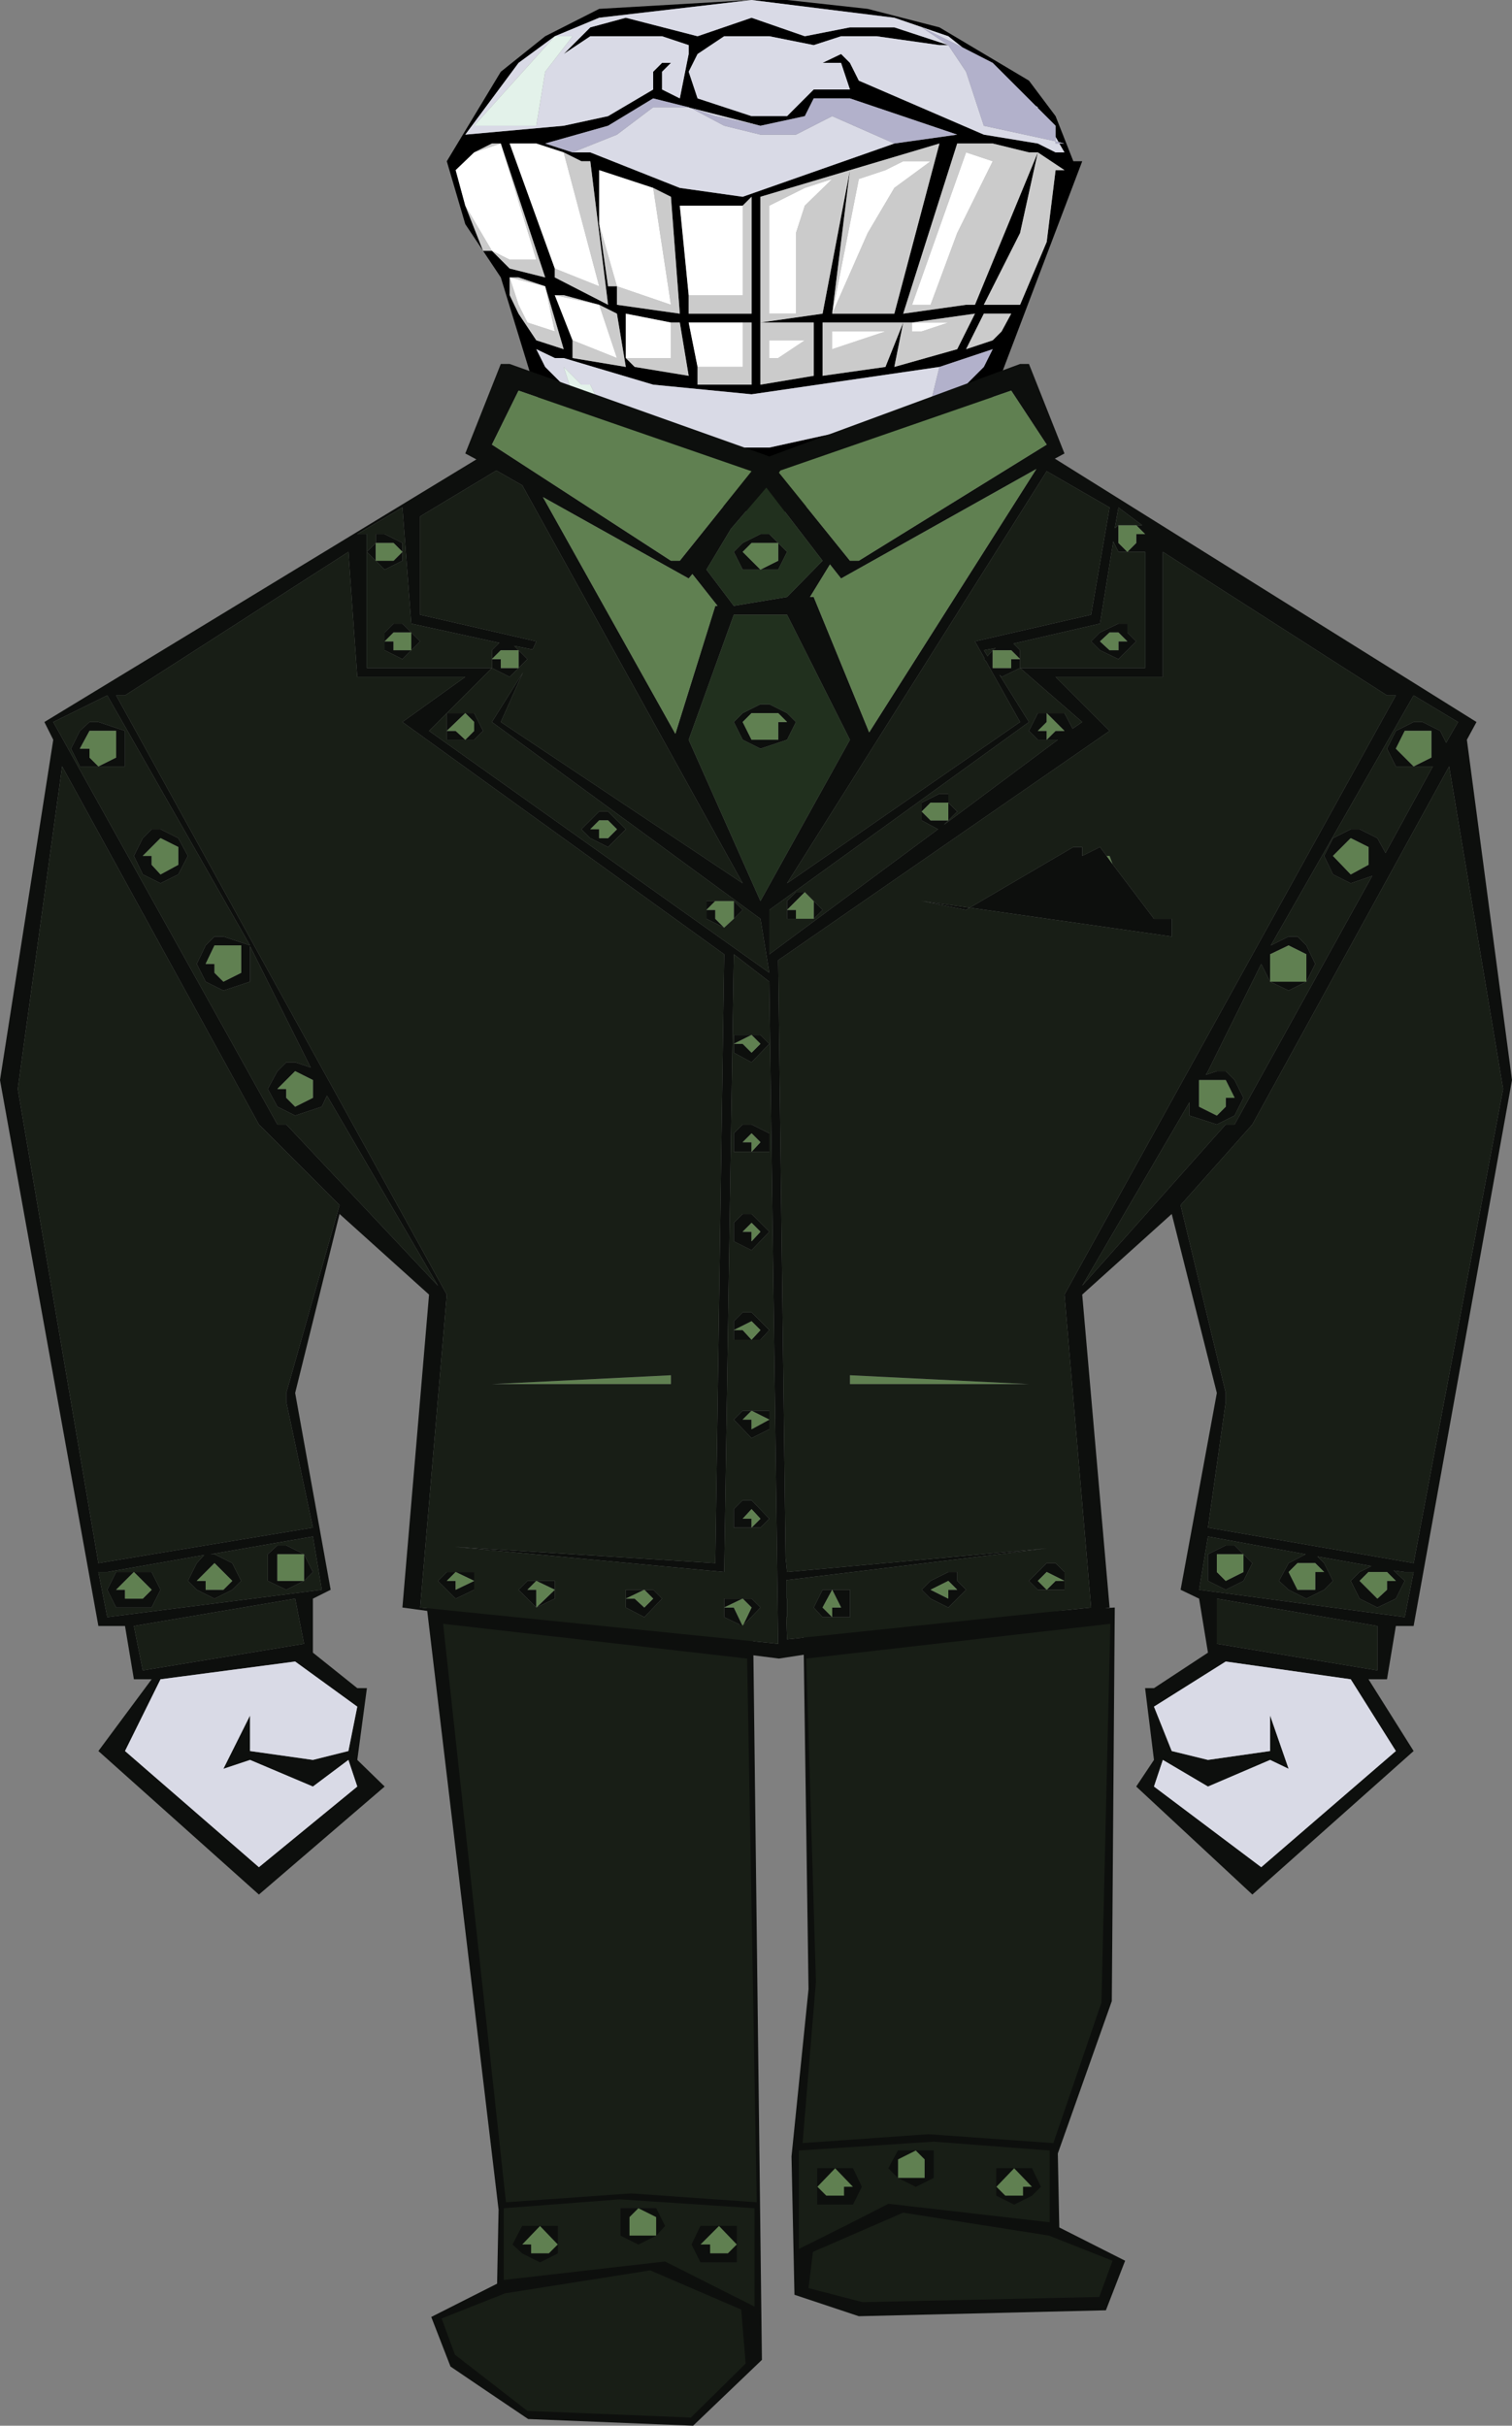 <?xml version="1.0" encoding="UTF-8" standalone="no"?>
<svg xmlns:xlink="http://www.w3.org/1999/xlink" height="163.95px" width="102.2px" xmlns="http://www.w3.org/2000/svg">
  <rect width="100%" height="100%" fill="#808080" stroke="none"/>
  <g transform="matrix(1.0, 0.0, 0.0, 1.0, 53.05, 79.85)">
    <use height="55.3" transform="matrix(1.0, 0.0, 0.0, 1.0, -24.2, 28.8)" width="47.2" xlink:href="#shape0"/>
    <use height="34.85" transform="matrix(1.0, 0.0, 0.0, 1.0, -22.85, -79.85)" width="42.95" xlink:href="#shape1"/>
    <use height="103.45" transform="matrix(1.0, 0.0, 0.0, 1.0, -53.05, -55.25)" width="102.2" xlink:href="#shape2"/>
  </g>
  <defs>
    <g id="shape0" transform="matrix(1.0, 0.0, 0.0, 1.0, 24.2, -28.8)">
      <path d="M1.25 30.0 L22.3 28.8 22.1 55.4 18.45 65.7 18.55 70.7 23.0 72.95 21.7 76.3 5.0 76.7 0.65 75.25 0.45 65.9 1.6 54.6 1.25 30.0" fill="#0d0f0d" fill-rule="evenodd" stroke="none"/>
      <path d="M-2.15 30.0 L-1.55 79.65 -6.2 84.1 -17.35 83.65 Q-19.95 81.9 -22.6 80.1 L-23.9 76.75 -19.45 74.5 -19.35 69.5 -24.2 28.8 -2.15 30.0" fill="#0d0f0d" fill-rule="evenodd" stroke="none"/>
      <path d="M1.45 32.25 L22.0 29.9 21.4 55.5 18.15 65.0 9.7 64.4 1.2 65.0 2.1 54.1 1.45 32.25 M8.85 65.5 L7.65 65.5 7.0 66.7 7.65 67.35 8.85 67.95 10.05 67.35 10.05 65.5 8.85 65.5 M2.2 67.95 L2.2 69.15 4.6 69.15 5.2 67.95 4.6 66.7 3.4 66.7 2.2 66.7 2.2 67.95 M1.9 72.35 L8.0 69.7 17.85 71.25 22.15 72.95 21.25 75.4 5.25 75.75 1.6 74.8 1.9 72.35 M7.0 69.1 Q4.0 70.65 0.95 72.15 L0.95 65.5 10.05 64.9 17.9 65.5 17.9 70.35 7.0 69.1 M14.3 67.95 L14.3 68.55 15.5 69.15 16.7 68.55 17.3 67.95 16.7 66.7 15.5 66.7 14.3 66.7 14.3 67.95" fill="#181e16" fill-rule="evenodd" stroke="none"/>
      <path d="M7.65 67.35 L7.0 66.7 7.65 65.5 8.85 65.5 7.65 66.1 7.65 67.35 9.45 67.35 9.45 66.1 8.85 65.5 10.05 65.5 10.05 67.35 8.85 67.95 7.65 67.35 M2.2 67.95 L2.8 68.55 4.0 68.55 4.0 67.95 4.6 67.95 3.4 66.7 2.2 67.95 2.2 66.7 3.4 66.7 4.6 66.7 5.2 67.95 4.6 69.15 2.2 69.15 2.2 67.95 M15.5 66.7 L16.7 66.7 17.3 67.95 16.7 68.55 15.5 69.15 14.3 68.55 14.3 67.95 14.9 68.55 16.1 68.55 16.1 67.95 16.7 67.95 15.5 66.7 14.3 67.95 14.3 66.7 15.5 66.7" fill="#0d0f0d" fill-rule="evenodd" stroke="none"/>
      <path d="M7.65 67.35 L7.65 66.1 8.85 65.5 9.45 66.1 9.45 67.35 7.65 67.35 M2.2 67.95 L3.4 66.7 4.6 67.95 4.0 67.95 4.0 68.55 2.8 68.55 2.2 67.95 M15.5 66.7 L16.7 67.95 16.1 67.95 16.1 68.55 14.9 68.55 14.3 67.95 15.5 66.7" fill="#608051" fill-rule="evenodd" stroke="none"/>
      <path d="M-2.55 32.25 L-1.9 69.0 -10.4 68.4 -18.85 69.0 -23.1 29.9 -2.55 32.25 M-15.35 70.6 L-16.55 70.6 -17.75 70.6 -18.4 71.85 -17.75 72.45 -16.55 73.05 -15.35 72.45 -15.35 71.85 -15.35 70.6 M-9.9 69.4 L-11.1 69.4 -11.1 71.25 -9.9 71.85 -8.7 71.25 -8.1 70.6 -8.7 69.4 -9.9 69.4 M-11.15 68.8 L-2.05 69.4 -2.05 76.05 -8.1 73.0 -19.0 74.25 -19.0 69.4 -11.15 68.8 M-4.45 70.6 L-5.7 70.6 -6.3 71.85 -5.7 73.05 -3.25 73.05 -3.25 71.85 -3.25 70.6 -4.45 70.6 M-23.2 76.85 L-18.9 75.15 -9.1 73.6 -2.95 76.25 -2.65 79.9 -6.35 83.55 -17.4 83.1 -22.3 79.3 -23.2 76.85" fill="#181e16" fill-rule="evenodd" stroke="none"/>
      <path d="M-15.35 70.6 L-15.35 71.85 -15.35 72.45 -16.55 73.05 -17.75 72.45 -18.4 71.85 -17.75 70.6 -16.55 70.6 -15.35 70.6 M-15.35 71.85 L-16.55 70.6 -17.75 71.85 -17.15 71.85 -17.15 72.45 -15.95 72.45 -15.35 71.85 M-9.9 69.4 L-10.5 70.0 -10.5 71.25 -8.7 71.25 -9.9 71.85 -11.1 71.25 -11.1 69.4 -9.9 69.4 -8.7 69.4 -8.1 70.6 -8.7 71.25 -8.7 70.0 -9.9 69.4 M-3.25 71.85 L-3.25 73.05 -5.7 73.05 -6.3 71.85 -5.7 70.6 -4.45 70.6 -5.7 71.85 -5.05 71.85 -5.05 72.45 -3.85 72.45 -3.25 71.85 -4.45 70.6 -3.25 70.6 -3.25 71.85" fill="#0d0f0d" fill-rule="evenodd" stroke="none"/>
      <path d="M-15.35 71.85 L-15.95 72.45 -17.15 72.45 -17.15 71.85 -17.75 71.85 -16.55 70.6 -15.35 71.85 M-8.7 71.25 L-10.5 71.25 -10.5 70.0 -9.9 69.4 -8.7 70.0 -8.7 71.25 M-3.25 71.85 L-3.85 72.45 -5.05 72.45 -5.05 71.85 -5.7 71.85 -4.45 70.6 -3.25 71.85" fill="#608051" fill-rule="evenodd" stroke="none"/>
    </g>
    <g id="shape1" transform="matrix(1.0, 0.0, 0.0, 1.0, 22.85, 79.85)">
      <path d="M-2.25 -79.85 L-12.55 -78.65 -15.55 -77.4 -18.0 -75.6 -21.6 -70.75 -14.95 -71.35 -11.95 -72.0 -8.9 -73.8 -8.9 -75.0 -8.3 -75.6 -7.7 -75.6 -8.3 -75.0 -8.3 -73.8 -7.1 -73.2 -6.5 -76.2 -6.5 -76.8 -8.3 -77.4 -13.15 -77.4 -14.95 -76.2 -13.15 -78.0 -10.75 -78.65 -5.9 -77.4 -2.25 -78.65 1.35 -77.4 4.4 -78.0 7.4 -78.0 11.05 -76.8 10.45 -76.8 6.2 -77.4 3.8 -77.4 1.95 -76.8 -1.05 -77.4 -4.1 -77.4 -5.9 -76.2 -6.5 -75.0 -5.9 -73.2 -2.25 -72.0 0.15 -72.0 1.95 -73.8 4.4 -73.8 3.8 -75.6 2.55 -75.6 3.8 -76.2 4.4 -75.6 5.0 -74.4 13.45 -70.75 17.1 -70.15 18.3 -69.55 18.9 -69.55 18.55 -70.15 18.9 -70.15 18.5 -70.25 18.3 -70.6 18.3 -71.35 17.1 -72.55 17.1 -72.6 16.95 -72.7 14.05 -75.6 12.0 -76.65 11.05 -77.4 7.4 -78.65 -2.25 -79.85 0.15 -79.85 5.6 -79.25 10.45 -78.0 16.5 -74.4 18.3 -72.0 19.5 -68.95 20.1 -68.95 12.85 -49.85 8.6 -47.4 -1.05 -45.0 -7.1 -46.2 -15.55 -49.2 -19.2 -61.1 -21.6 -64.7 -22.85 -68.95 -19.2 -75.0 -16.2 -77.4 -12.55 -79.25 -2.25 -79.85 M16.5 -69.55 L14.05 -70.15 11.65 -70.15 8.0 -58.65 12.25 -59.25 12.85 -59.25 17.1 -69.55 16.5 -69.55 M18.9 -68.35 L17.1 -69.55 15.9 -64.1 13.45 -59.25 15.9 -59.25 17.7 -63.5 18.3 -68.35 18.9 -68.35 M3.2 -58.65 L7.4 -58.65 10.45 -70.15 4.4 -68.35 3.2 -58.65 M7.4 -70.15 L11.65 -70.75 4.4 -73.2 1.95 -73.2 1.35 -72.0 -1.65 -71.35 -6.35 -72.55 -6.4 -72.55 -6.5 -72.6 -8.9 -73.2 -11.95 -71.35 -16.2 -70.15 -14.35 -69.55 -13.15 -69.55 -7.1 -67.15 -2.85 -66.55 7.4 -70.15 M8.6 -58.05 L8.0 -58.05 7.4 -55.05 11.65 -56.25 12.85 -58.65 8.6 -58.05 M2.55 -58.05 L2.55 -54.45 6.8 -55.05 8.0 -58.05 2.55 -58.05 M1.95 -58.05 L-1.65 -58.05 -1.65 -53.85 1.95 -54.45 1.95 -58.05 M10.45 -55.05 L-2.25 -53.2 -8.9 -53.85 -14.95 -55.65 -15.55 -55.65 -16.8 -56.25 -16.2 -55.05 -14.35 -53.2 -4.7 -49.6 -1.05 -49.6 4.4 -50.8 9.85 -52.6 12.25 -53.85 13.45 -55.05 14.05 -56.25 10.45 -55.05 M12.25 -56.25 L14.05 -56.85 14.65 -57.45 15.3 -58.65 13.45 -58.65 12.25 -56.25 M4.4 -68.35 L-1.65 -66.55 -1.65 -58.05 2.55 -58.65 4.4 -68.35 M-21.0 -69.55 L-22.25 -68.35 -21.6 -65.95 -20.4 -62.9 -19.8 -62.9 -18.6 -61.7 -16.2 -61.1 -19.2 -70.15 -19.8 -70.15 -21.0 -69.55 M-11.35 -60.5 L-11.35 -59.25 -7.1 -58.65 -7.7 -66.55 -8.9 -67.15 -12.55 -68.35 -12.55 -64.7 -11.95 -60.5 -11.35 -60.5 M-6.5 -59.9 L-6.5 -58.65 -2.25 -58.65 -2.25 -66.55 -2.85 -65.95 -7.1 -65.95 -6.5 -59.9 M-15.55 -61.7 L-15.55 -61.1 -11.95 -59.25 -13.15 -68.95 -13.75 -68.95 -14.95 -69.55 -16.8 -70.15 -18.6 -70.15 -15.55 -61.7 M-14.35 -56.85 L-14.35 -55.65 -10.75 -55.05 -11.35 -58.65 -12.55 -59.25 -14.95 -59.9 -15.55 -59.9 -14.35 -56.85 M-18.6 -61.1 L-18.6 -59.9 -18.0 -58.65 -16.8 -56.85 -14.95 -56.25 -16.2 -60.5 -18.0 -61.1 -18.6 -61.1 M-10.75 -55.65 L-10.15 -55.05 -6.5 -54.45 -7.1 -58.05 -7.7 -58.05 -10.75 -58.65 -10.75 -55.65 M-5.9 -55.05 L-5.9 -53.85 -2.25 -53.85 -2.25 -58.05 -2.85 -58.05 -6.5 -58.05 -5.9 -55.05" fill="#000000" fill-rule="evenodd" stroke="none"/>
      <path d="M18.55 -70.15 L18.9 -69.55 18.3 -69.55 17.1 -70.15 13.45 -70.75 5.0 -74.4 4.4 -75.6 3.8 -76.2 2.55 -75.6 3.8 -75.6 4.4 -73.8 1.95 -73.8 0.15 -72.0 -2.25 -72.0 -5.9 -73.2 -6.5 -75.0 -5.9 -76.2 -4.1 -77.4 -1.05 -77.4 1.95 -76.8 3.8 -77.4 6.2 -77.4 10.45 -76.8 11.05 -76.8 7.4 -78.0 4.4 -78.0 1.35 -77.4 -2.25 -78.65 -5.9 -77.4 -10.75 -78.65 -13.15 -78.0 -14.95 -76.2 -13.15 -77.4 -8.3 -77.4 -6.5 -76.8 -6.5 -76.2 -7.1 -73.2 -8.3 -73.8 -8.3 -75.0 -7.7 -75.6 -8.3 -75.6 -8.9 -75.0 -8.9 -73.8 -11.95 -72.0 -14.95 -71.35 -21.6 -70.75 -18.0 -75.6 -15.55 -77.4 -12.55 -78.65 -2.25 -79.85 7.4 -78.65 11.05 -77.4 12.0 -76.65 9.25 -78.0 11.05 -76.8 12.25 -75.0 13.45 -71.35 18.3 -70.3 18.3 -70.15 18.55 -70.15 M16.95 -72.7 L17.1 -72.6 17.1 -72.55 16.95 -72.7 M18.3 -70.6 L18.5 -70.25 18.3 -70.3 18.3 -70.6 M-1.65 -71.35 L-4.7 -72.0 -6.35 -72.55 -4.1 -71.35 -1.65 -70.75 0.75 -70.75 3.2 -72.0 7.4 -70.15 -2.85 -66.55 -7.1 -67.15 -13.15 -69.55 -14.35 -69.55 -11.35 -70.75 -8.9 -72.6 -6.5 -72.6 -6.4 -72.55 -6.35 -72.55 -1.65 -71.35 M9.85 -52.6 L4.4 -50.8 -1.05 -49.6 -4.7 -49.6 -14.35 -53.2 -16.2 -55.05 -16.8 -56.25 -15.55 -55.65 -14.95 -55.65 -8.9 -53.85 -2.25 -53.2 10.45 -55.05 9.85 -52.6 M-15.55 -77.4 L-21.0 -71.35 -16.8 -71.35 -16.2 -75.0 -14.35 -77.4 -15.55 -77.4 M-12.55 -52.6 L-13.15 -53.85 -13.75 -53.85 -14.95 -55.05 -14.35 -53.2 -12.55 -52.6" fill="#d9dae6" fill-rule="evenodd" stroke="none"/>
      <path d="M16.5 -69.55 L17.1 -69.55 12.85 -59.25 12.25 -59.25 8.0 -58.65 11.65 -70.15 14.05 -70.15 16.5 -69.55 M18.9 -68.35 L18.3 -68.35 17.7 -63.5 15.9 -59.25 13.45 -59.25 15.9 -64.1 17.1 -69.55 18.9 -68.35 M3.2 -58.65 L5.6 -64.1 7.4 -67.15 9.85 -68.95 8.0 -68.95 6.8 -68.35 5.0 -67.75 3.2 -58.65 4.4 -68.35 10.45 -70.15 7.4 -58.65 3.2 -58.65 M14.05 -68.95 L12.25 -69.55 8.6 -59.25 9.85 -59.25 11.65 -64.1 14.05 -68.95 M0.75 -64.1 L1.35 -65.95 3.2 -67.75 1.35 -67.15 -1.05 -65.95 -1.05 -58.65 0.75 -58.65 0.75 -64.1 M8.6 -58.05 L12.85 -58.65 11.65 -56.25 7.4 -55.05 8.0 -58.05 8.6 -58.05 8.6 -57.45 9.25 -57.45 11.05 -58.05 8.6 -58.05 M3.2 -57.45 L3.2 -56.25 6.8 -57.45 3.2 -57.45 M1.95 -58.05 L1.95 -54.45 -1.65 -53.85 -1.65 -58.05 1.95 -58.05 M2.55 -58.05 L8.0 -58.05 6.8 -55.05 2.55 -54.45 2.55 -58.05 M4.4 -68.35 L2.55 -58.65 -1.65 -58.05 -1.65 -66.55 4.4 -68.35 M12.25 -56.25 L13.45 -58.65 15.3 -58.65 14.65 -57.45 14.05 -56.85 12.25 -56.25 M-21.0 -69.55 L-19.8 -70.15 -19.2 -70.15 -16.2 -61.1 -18.6 -61.7 -19.8 -62.9 -20.4 -62.9 -21.6 -65.95 -19.8 -62.9 -18.6 -62.3 -16.8 -62.3 -19.2 -70.15 -21.0 -69.55 M-8.9 -67.15 L-7.7 -66.55 -7.1 -58.65 -11.35 -59.25 -11.35 -60.5 -7.7 -59.25 -8.9 -67.15 M-12.55 -64.7 L-11.35 -60.5 -11.95 -60.5 -12.55 -64.7 M-2.85 -65.95 L-2.25 -66.55 -2.25 -58.65 -6.5 -58.65 -6.5 -59.9 -2.85 -59.9 -2.85 -65.95 M-14.95 -69.55 L-13.75 -68.95 -13.15 -68.95 -11.95 -59.25 -15.55 -61.1 -15.55 -61.7 -12.55 -60.5 -14.95 -69.55 M-15.55 -59.9 L-14.95 -59.9 -12.55 -59.25 -11.35 -58.65 -10.75 -55.05 -14.35 -55.65 -14.35 -56.85 -11.35 -55.65 -12.55 -59.25 -15.55 -59.9 M-18.6 -61.1 L-18.0 -61.1 -16.2 -60.5 -14.95 -56.25 -16.8 -56.85 -18.0 -58.65 -18.6 -59.9 -18.6 -61.1 -18.0 -59.25 -17.4 -58.05 -15.55 -57.45 -16.2 -60.5 -18.6 -61.1 M-7.7 -58.05 L-7.1 -58.05 -6.5 -54.45 -10.15 -55.05 -10.75 -55.65 -7.7 -55.65 -7.7 -58.05 M-2.85 -58.05 L-2.25 -58.05 -2.25 -53.85 -5.9 -53.85 -5.9 -55.05 -2.85 -55.05 -2.85 -58.05 M-1.05 -55.65 L-0.45 -55.65 1.35 -56.85 -1.05 -56.85 -1.05 -55.65" fill="#cbcbcb" fill-rule="evenodd" stroke="none"/>
      <path d="M12.0 -76.65 L14.05 -75.6 16.95 -72.7 17.1 -72.55 18.3 -71.35 18.3 -70.6 18.3 -70.3 13.45 -71.35 12.25 -75.0 11.05 -76.8 9.25 -78.0 12.0 -76.65 M18.5 -70.25 L18.9 -70.15 18.55 -70.15 18.3 -70.15 18.3 -70.3 18.5 -70.25 M-1.65 -71.35 L1.35 -72.0 1.95 -73.2 4.4 -73.2 11.65 -70.75 7.4 -70.15 3.2 -72.0 0.75 -70.75 -1.65 -70.75 -4.1 -71.35 -6.35 -72.55 -4.7 -72.0 -1.65 -71.35 M-14.35 -69.55 L-16.2 -70.15 -11.95 -71.35 -8.9 -73.2 -6.5 -72.6 -8.9 -72.6 -11.35 -70.75 -14.35 -69.55 M10.45 -55.05 L14.05 -56.25 13.45 -55.05 12.25 -53.85 9.85 -52.6 10.45 -55.05" fill="#b2b1cb" fill-rule="evenodd" stroke="none"/>
      <path d="M-15.55 -77.4 L-14.35 -77.4 -16.2 -75.0 -16.8 -71.35 -21.0 -71.35 -15.55 -77.4 M-12.55 -52.6 L-14.35 -53.2 -14.95 -55.05 -13.75 -53.85 -13.15 -53.85 -12.55 -52.6" fill="#e3f2ea" fill-rule="evenodd" stroke="none"/>
      <path d="M14.05 -68.95 L11.65 -64.1 9.85 -59.25 8.6 -59.25 12.25 -69.55 14.05 -68.95 M3.2 -58.65 L5.0 -67.75 6.8 -68.35 8.0 -68.95 9.85 -68.95 7.4 -67.15 5.6 -64.1 3.2 -58.65 M0.75 -64.1 L0.75 -58.65 -1.05 -58.65 -1.05 -65.95 1.35 -67.15 3.2 -67.75 1.35 -65.95 0.75 -64.1 M8.6 -58.05 L11.05 -58.05 9.25 -57.45 8.6 -57.45 8.6 -58.05 M3.2 -57.45 L6.8 -57.45 3.2 -56.25 3.2 -57.45 M-21.6 -65.95 L-22.25 -68.35 -21.0 -69.55 -19.2 -70.15 -16.8 -62.3 -18.6 -62.3 -19.8 -62.9 -21.6 -65.95 M-8.9 -67.15 L-7.7 -59.25 -11.35 -60.5 -12.55 -64.7 -12.55 -68.35 -8.9 -67.15 M-2.85 -65.95 L-2.85 -59.9 -6.5 -59.9 -7.1 -65.95 -2.85 -65.95 M-14.95 -69.55 L-12.55 -60.5 -15.55 -61.7 -18.6 -70.15 -16.8 -70.15 -14.95 -69.55 M-14.35 -56.85 L-15.55 -59.9 -12.55 -59.25 -11.35 -55.65 -14.35 -56.85 M-18.6 -61.1 L-16.2 -60.5 -15.55 -57.45 -17.4 -58.05 -18.0 -59.25 -18.6 -61.1 M-7.7 -58.05 L-7.7 -55.65 -10.75 -55.65 -10.75 -58.65 -7.7 -58.05 M-2.85 -58.05 L-2.85 -55.05 -5.9 -55.05 -6.5 -58.05 -2.85 -58.05 M-1.05 -55.65 L-1.05 -56.85 1.35 -56.85 -0.45 -55.65 -1.05 -55.65" fill="#ffffff" fill-rule="evenodd" stroke="none"/>
    </g>
    <g id="shape2" transform="matrix(1.0, 0.0, 0.0, 1.0, 53.05, 55.25)">
      <path d="M15.9 -55.25 L16.5 -55.25 18.9 -49.2 18.25 -48.85 46.75 -31.05 46.1 -29.85 49.15 -6.85 42.5 30.05 41.3 30.05 40.7 33.65 39.45 33.65 42.5 38.5 31.6 48.2 23.75 40.9 24.95 39.1 24.35 34.25 24.95 34.25 28.6 31.85 28.0 28.2 26.75 27.6 29.2 14.3 26.15 2.2 20.1 7.65 21.95 28.8 -0.4 32.25 -3.55 31.85 -4.7 31.85 -4.7 31.7 -25.85 28.8 -24.05 7.65 -30.1 2.2 -33.1 14.3 -30.7 27.6 -31.9 28.2 -31.9 31.85 -28.9 34.25 -28.25 34.25 -28.9 39.1 -27.05 40.9 -35.55 48.2 -46.4 38.5 -42.8 33.65 -44.0 33.65 -44.6 30.05 -46.4 30.05 -53.05 -6.85 -49.45 -29.85 -50.05 -31.05 -20.85 -48.8 -21.6 -49.2 -19.2 -55.25 -18.6 -55.25 -1.05 -49.0 15.9 -55.25 M17.7 -49.8 L15.3 -53.45 -0.3 -48.05 -0.4 -47.9 4.4 -41.95 5.0 -41.95 17.7 -49.8 M22.55 -44.35 L22.55 -43.15 23.15 -42.55 23.75 -43.15 23.75 -43.75 24.35 -43.75 23.75 -44.35 24.15 -44.35 22.55 -45.55 22.3 -44.15 22.55 -44.35 M22.55 -37.7 L23.15 -37.7 23.15 -37.1 23.75 -36.5 22.55 -35.3 21.3 -35.9 20.7 -36.5 21.3 -37.1 22.55 -37.7 M23.15 -42.55 L22.55 -42.55 22.2 -43.25 21.3 -37.7 15.45 -36.35 15.9 -35.9 15.9 -35.3 15.9 -34.7 24.35 -34.7 24.35 -42.55 23.15 -42.55 M20.7 -38.3 L21.95 -45.55 17.7 -48.0 0.15 -20.15 15.9 -31.05 13.6 -35.15 13.45 -35.3 13.5 -35.35 12.85 -36.5 20.7 -38.3 M22.55 -36.5 L23.15 -36.5 22.55 -37.1 21.95 -37.1 21.3 -36.5 21.95 -35.9 22.55 -35.9 22.55 -36.5 M0.15 28.8 L0.15 29.45 0.1 29.45 0.15 30.95 20.7 28.8 18.9 7.65 41.3 -32.85 40.7 -32.85 25.55 -42.55 25.55 -34.1 18.3 -34.1 21.95 -30.45 -0.45 -14.95 0.05 25.4 0.15 26.4 17.7 24.8 0.1 26.95 0.1 28.15 0.15 28.2 0.15 28.8 0.1 28.8 0.15 28.8 M1.7 -39.5 L1.95 -39.5 5.7 -30.35 17.0 -48.15 3.8 -40.75 3.05 -41.7 1.7 -39.5 M0.15 -39.5 L2.55 -41.95 -1.25 -46.9 -3.65 -44.1 -5.3 -41.35 -3.45 -38.9 0.15 -39.5 M9.25 -25.0 L9.25 -25.6 10.45 -26.2 11.05 -26.2 11.05 -25.6 9.85 -25.6 9.25 -25.0 9.85 -24.4 11.05 -24.4 11.05 -25.6 11.65 -25.0 10.75 -24.1 18.45 -29.85 17.7 -29.85 17.1 -29.85 16.5 -30.45 17.1 -31.65 17.7 -31.65 18.9 -31.65 19.45 -30.6 20.1 -31.05 15.9 -34.7 14.65 -34.1 14.5 -34.25 16.5 -31.05 -1.05 -18.35 -1.05 -15.35 10.35 -23.8 9.25 -24.4 9.25 -25.0 M0.75 -31.05 L0.15 -29.85 -1.65 -29.25 -2.85 -29.85 -3.45 -31.05 -2.85 -31.65 -1.65 -32.25 -1.05 -32.25 0.15 -31.65 0.75 -31.05 M14.05 -35.9 L14.05 -34.7 15.3 -34.7 15.3 -35.3 15.9 -35.3 15.3 -35.9 14.05 -35.9 14.25 -36.05 13.45 -35.9 13.7 -35.5 14.05 -35.9 M17.7 -29.85 L18.3 -30.45 18.9 -30.45 17.7 -31.65 17.7 -31.05 17.1 -30.45 17.7 -30.45 17.7 -29.85 M4.4 -29.85 L0.15 -38.3 -3.45 -38.3 -6.5 -29.85 -1.65 -18.95 4.4 -29.85 M12.5 -18.5 L12.25 -18.35 9.25 -18.95 12.5 -18.5 19.5 -22.6 20.1 -22.6 20.1 -22.0 21.3 -22.6 21.75 -22.0 22.15 -21.45 24.95 -17.75 26.15 -17.75 26.15 -16.55 12.5 -18.5 M0.75 -17.75 L0.15 -17.75 0.15 -18.35 0.15 -18.95 0.75 -19.55 1.35 -19.55 0.15 -18.35 0.75 -18.35 0.75 -17.75 M1.95 -18.95 L2.55 -18.35 1.95 -17.75 1.95 -18.95 M32.8 -13.5 L32.2 -14.7 28.6 -7.45 28.45 -7.2 29.2 -7.45 29.8 -7.45 30.4 -6.85 31.0 -5.65 30.4 -4.45 29.2 -3.85 27.35 -4.45 27.35 -5.35 20.1 7.05 29.8 -3.85 30.4 -3.85 39.7 -20.65 38.25 -20.15 37.05 -20.75 36.45 -22.0 37.05 -23.2 38.25 -23.8 38.85 -23.8 40.05 -23.2 40.6 -22.2 43.8 -28.05 42.5 -28.05 41.3 -28.05 40.7 -29.25 41.3 -30.45 42.5 -31.05 43.1 -31.05 44.3 -30.45 44.7 -29.65 45.5 -31.05 42.5 -32.85 32.85 -15.95 34.05 -16.55 34.65 -16.55 35.25 -15.95 35.85 -14.7 35.25 -13.5 35.25 -15.35 34.05 -15.95 32.8 -15.35 32.8 -13.5 35.25 -13.5 34.05 -12.9 32.8 -13.5 M42.5 -28.05 L43.7 -28.65 43.7 -30.45 41.9 -30.45 41.3 -29.25 42.5 -28.05 M38.25 -23.2 L37.05 -22.0 38.25 -20.75 39.45 -21.4 39.45 -22.6 38.25 -23.2 M28.0 -6.85 L28.0 -5.05 29.2 -4.45 29.8 -5.05 29.8 -5.65 30.4 -5.65 29.8 -6.85 28.0 -6.85 M41.15 26.3 L41.9 27.0 41.3 28.2 40.05 28.8 38.85 28.2 38.25 27.0 38.85 26.4 39.65 26.0 36.0 25.35 36.45 25.8 37.05 27.0 36.45 27.6 35.25 28.2 34.05 27.6 33.4 27.0 34.05 25.8 35.2 25.2 28.6 24.0 28.0 27.6 41.9 29.45 42.5 26.4 41.9 26.4 41.15 26.3 M48.55 -6.25 L44.9 -28.05 31.6 -3.85 26.75 1.6 29.8 14.3 29.8 14.9 28.6 23.4 42.5 25.8 48.55 -6.25 M41.3 27.0 L40.7 26.4 39.45 26.4 38.85 27.0 40.05 28.2 40.7 27.6 40.7 27.0 41.3 27.0 M31.0 25.2 L31.6 25.8 31.0 27.0 29.8 27.6 28.6 27.0 28.6 25.2 29.8 24.6 30.4 24.6 31.0 25.2 29.2 25.2 29.2 26.4 29.8 27.0 31.0 26.4 31.0 25.2 M18.9 27.0 L17.7 26.4 17.1 27.0 17.7 27.6 18.3 27.0 18.9 27.0 18.9 27.6 17.7 27.6 17.1 27.6 16.5 27.0 17.7 25.8 18.3 25.8 18.9 26.4 18.9 27.0 M11.05 27.0 L9.85 27.6 11.05 28.2 11.05 27.6 11.65 27.6 11.05 27.0 M11.65 27.0 L12.25 27.6 11.05 28.8 9.85 28.2 9.25 27.6 9.85 27.0 11.05 26.4 11.65 26.4 11.65 27.0 M3.2 27.6 L4.4 27.6 4.4 29.45 3.2 29.45 2.55 29.45 1.95 28.8 2.55 27.6 3.2 27.6 2.55 28.8 3.2 29.45 3.2 28.8 3.8 28.8 3.2 27.6 M35.85 25.8 L34.65 25.8 34.05 26.4 34.65 27.6 35.85 27.6 35.85 26.4 36.45 26.4 35.85 25.8 M40.05 33.05 L40.05 30.05 29.2 28.2 29.2 31.25 40.05 33.05 M29.8 32.45 L24.95 35.5 26.15 38.5 28.6 39.1 32.8 38.5 32.8 36.1 34.05 39.7 32.8 39.1 28.6 40.9 25.55 39.1 24.95 40.9 32.2 46.35 41.3 38.5 38.25 33.65 29.8 32.45 M-19.8 -49.8 L-7.7 -41.95 -7.1 -41.95 -2.25 -48.0 -18.0 -53.45 -19.8 -49.8 M-45.2 -32.85 L-22.85 7.65 -24.65 28.8 -0.45 31.25 -1.05 -13.5 -3.45 -15.35 -4.1 26.4 -22.3 24.7 -4.7 25.8 -4.1 -15.35 -25.85 -31.05 -21.6 -34.1 -28.9 -34.1 -29.5 -42.55 -44.6 -32.85 -45.2 -32.85 M-46.4 -31.05 L-44.6 -30.45 -44.6 -28.05 -46.4 -28.05 -47.65 -28.05 -48.25 -29.25 -47.65 -30.45 -47.0 -31.05 -46.4 -31.05 M-45.8 -32.85 L-49.45 -31.05 -34.3 -3.85 -33.7 -3.85 -23.45 7.05 -30.95 -5.8 -31.3 -5.05 -33.1 -4.45 -34.3 -5.05 -34.95 -6.25 -34.3 -7.45 -33.7 -8.05 -33.1 -8.05 -32.05 -7.7 -36.15 -15.9 -36.15 -13.5 -37.95 -12.9 -39.15 -13.5 -39.75 -14.7 -39.15 -15.95 -38.55 -16.55 -37.95 -16.55 -36.15 -15.95 -45.8 -32.85 M-46.4 -28.05 L-45.2 -28.65 -45.2 -30.45 -47.0 -30.45 -47.65 -29.25 -47.0 -29.25 -47.0 -28.65 -46.4 -28.05 M-41.0 -22.6 L-42.2 -23.2 -43.4 -22.0 -42.8 -22.0 -42.8 -21.4 -42.2 -20.75 -41.0 -21.4 -41.0 -22.6 M-42.2 -23.8 L-41.0 -23.2 -40.35 -22.0 -41.0 -20.75 -42.2 -20.15 -43.4 -20.75 -44.0 -22.0 -43.4 -23.2 -42.8 -23.8 -42.2 -23.8 M-51.85 -6.25 L-46.4 25.8 -31.9 23.4 -33.7 14.9 -33.7 14.3 -30.1 1.6 -35.55 -3.85 -48.85 -28.05 -51.85 -6.25 M-1.65 -41.35 L-2.85 -41.35 -3.45 -42.55 -2.85 -43.15 -1.65 -43.75 -1.05 -43.75 -0.45 -43.15 -2.25 -43.15 -2.85 -42.55 -1.65 -41.35 -0.45 -41.95 -0.45 -43.15 0.15 -42.55 -0.45 -41.35 -1.65 -41.35 M-6.5 -40.75 L-16.35 -46.25 -7.4 -30.25 -4.7 -38.9 -4.55 -38.9 -6.25 -41.05 -6.5 -40.75 M-19.5 -48.05 L-24.65 -44.95 -24.65 -38.3 -16.8 -36.5 -17.05 -35.95 -18.3 -36.2 -18.0 -35.9 -17.4 -35.3 -18.0 -34.7 -18.6 -34.1 -19.8 -34.7 -22.85 -31.65 -21.6 -31.65 -21.0 -31.65 -20.4 -30.45 -21.0 -29.85 -21.6 -29.85 -22.85 -29.85 -22.85 -30.45 -22.85 -31.65 -24.05 -30.45 -1.05 -14.1 -1.65 -17.75 -19.8 -31.05 -17.7 -34.4 -19.2 -31.05 -2.85 -20.15 -17.75 -47.05 -19.5 -48.05 M-19.3 -36.4 L-25.25 -37.7 -25.85 -45.55 -28.9 -43.75 -28.25 -43.75 -28.25 -42.55 -27.65 -43.15 -27.65 -43.75 -27.05 -43.75 -25.85 -43.15 -25.85 -42.55 -25.85 -41.95 -27.05 -41.35 -27.65 -41.95 -28.25 -42.55 -28.25 -34.7 -19.8 -34.7 -19.8 -35.3 -19.8 -35.9 -19.3 -36.4 M-19.2 -35.3 L-19.2 -34.7 -18.0 -34.7 -18.0 -35.9 -19.2 -35.9 -19.8 -35.3 -19.2 -35.3 M-11.95 -25.0 L-10.75 -23.8 -11.95 -22.6 -13.15 -23.2 -13.75 -23.8 -12.55 -25.0 -11.95 -25.0 M-2.85 -31.05 L-2.25 -29.85 -0.45 -29.85 -0.45 -31.05 0.15 -31.05 -0.45 -31.65 -2.25 -31.65 -2.85 -31.05 M-25.85 -42.55 L-26.45 -43.15 -27.65 -43.15 -27.65 -41.95 -26.45 -41.95 -25.85 -42.55 M-25.85 -37.7 L-25.25 -37.1 -24.65 -36.5 -25.25 -35.9 -25.85 -35.3 -27.05 -35.9 -27.05 -36.5 -27.05 -37.1 -26.45 -37.7 -25.85 -37.7 M-21.6 -31.65 L-22.85 -30.45 -22.25 -30.45 -21.6 -29.85 -21.0 -30.45 -21.0 -31.05 -21.6 -31.65 M-25.25 -37.1 L-26.45 -37.1 -27.05 -36.5 -26.45 -36.5 -26.45 -35.9 -25.25 -35.9 -25.25 -37.1 M-33.1 -7.45 L-34.3 -6.25 -33.7 -6.25 -33.7 -5.65 -33.1 -5.05 -31.9 -5.65 -31.9 -6.85 -33.1 -7.45 M-39.15 -14.7 L-38.55 -14.7 -38.55 -14.1 -37.95 -13.5 -36.75 -14.1 -36.75 -15.95 -38.55 -15.95 -39.15 -14.7 M-3.45 -18.95 L-2.85 -18.35 -3.45 -17.75 -3.45 -18.95 M-4.1 -17.15 L-5.3 -17.75 -5.3 -18.35 -5.3 -18.95 -4.7 -18.95 -5.3 -18.35 -4.7 -18.35 -4.7 -17.75 -4.1 -17.15 M-11.95 -24.4 L-12.55 -24.4 -13.15 -23.8 -12.55 -23.8 -12.55 -23.2 -11.95 -23.2 -11.35 -23.8 -11.95 -24.4 M-2.25 -9.9 L-1.65 -9.9 -1.05 -9.3 -2.25 -8.05 -3.45 -8.7 -3.45 -9.3 -2.85 -9.3 -2.25 -8.7 -1.65 -9.3 -2.25 -9.9 -3.45 -9.3 -3.45 -9.9 -2.25 -9.9 M-1.05 -3.25 L-1.05 -2.0 -2.25 -2.0 -3.45 -2.0 -3.45 -3.25 -2.85 -3.85 -2.25 -3.85 -1.05 -3.25 M-2.25 -2.0 L-1.65 -2.65 -2.25 -3.25 -2.85 -2.65 -2.25 -2.65 -2.25 -2.0 M-2.85 2.2 L-2.25 2.2 -1.05 3.4 -2.25 4.65 -3.45 4.05 -3.45 2.8 -2.85 2.2 M-3.45 10.05 L-2.85 10.05 -2.25 10.7 -3.45 10.7 -3.45 10.05 -3.45 9.45 -2.85 8.85 -2.25 8.85 -1.05 10.05 -1.65 10.7 -2.25 10.7 -1.65 10.05 -2.25 9.45 -3.45 10.05 M-2.25 3.4 L-2.25 4.05 -1.65 3.4 -2.25 2.8 -2.85 3.4 -2.25 3.4 M-2.85 15.5 L-2.25 15.5 -1.05 15.5 -1.05 16.1 -1.05 16.75 -2.25 17.35 -3.45 16.1 -2.85 15.5 M-2.25 15.5 L-2.85 16.1 -2.25 16.1 -2.25 16.75 -1.05 16.1 -2.25 15.5 M-3.45 22.15 L-2.85 21.55 -2.25 21.55 -1.05 22.8 -1.65 23.4 -2.25 23.4 -3.45 23.4 -3.45 22.15 M-2.25 23.4 L-1.65 22.8 -2.25 22.15 -2.85 22.8 -2.25 22.8 -2.25 23.4 M-33.7 24.6 L-32.5 25.2 -31.9 26.4 -32.5 27.0 -33.7 27.6 -34.95 27.0 -34.95 25.2 -34.3 24.6 -33.7 24.6 M-21.0 27.0 L-21.0 27.6 -22.25 28.2 -23.45 27.0 -22.85 26.4 -22.25 26.4 -21.0 26.4 -21.0 27.0 -22.25 26.4 -22.85 27.0 -22.25 27.0 -22.25 27.6 -21.0 27.0 M-32.5 25.2 L-34.3 25.2 -34.3 27.0 -32.5 27.0 -32.5 25.2 M-37.95 27.6 L-37.35 27.0 -38.55 25.8 -39.75 27.0 -39.15 27.0 -39.15 27.6 -37.95 27.6 M-36.75 27.0 L-37.35 27.6 -38.55 28.2 -39.75 27.6 -40.35 27.0 -39.75 25.8 -39.25 25.25 -45.8 26.4 -46.4 26.4 -45.8 29.45 -31.3 27.6 -31.9 24.0 -38.8 25.2 -38.55 25.2 -37.35 25.8 -36.75 27.0 M-33.1 28.2 L-44.0 30.05 -43.4 33.05 -32.5 31.25 -33.1 28.2 M-37.95 39.7 L-36.15 36.1 -36.15 38.5 -31.9 39.1 -29.5 38.5 -28.9 35.5 -33.1 32.45 -42.2 33.65 -44.6 38.5 -35.55 46.35 -28.9 40.9 -29.5 39.1 -31.9 40.9 -36.15 39.1 -37.95 39.7 M-4.1 28.8 L-3.45 28.8 -2.85 30.05 -2.25 28.8 -2.85 28.2 -4.1 28.8 -4.1 28.2 -2.85 28.2 -2.25 28.2 -1.65 28.8 -2.85 30.05 -4.1 29.45 -4.1 28.8 M-9.5 27.6 L-8.9 27.6 -8.3 28.2 -9.5 29.45 -10.75 28.8 -10.75 28.2 -10.15 28.2 -9.5 28.8 -8.9 28.2 -9.5 27.6 -10.75 28.2 -10.75 27.6 -9.5 27.6 M-16.8 27.0 L-15.55 27.0 -15.55 27.6 -15.55 28.2 -16.8 28.8 -18.0 27.6 -17.4 27.0 -16.8 27.0 -17.4 27.6 -16.8 27.6 -16.8 28.8 -15.55 27.6 -16.8 27.0 M-42.2 27.6 L-42.8 28.8 -45.2 28.8 -45.8 27.6 -45.2 26.4 -44.0 26.4 -42.8 26.4 -42.2 27.6 M-45.2 27.6 L-44.6 27.6 -44.6 28.2 -43.4 28.2 -42.8 27.6 -44.0 26.4 -45.2 27.6" fill="#0d0f0d" fill-rule="evenodd" stroke="none"/>
      <path d="M17.7 -49.8 L5.0 -41.95 4.4 -41.95 -0.4 -47.9 -0.3 -48.05 15.3 -53.45 17.7 -49.8 M23.75 -44.35 L24.35 -43.75 23.75 -43.75 23.75 -43.15 23.15 -42.55 22.55 -43.15 22.55 -44.35 23.75 -44.35 M22.55 -36.5 L22.55 -35.9 21.95 -35.9 21.3 -36.5 21.95 -37.1 22.55 -37.1 23.15 -36.5 22.55 -36.5 M1.7 -39.5 L3.05 -41.7 3.8 -40.75 17.0 -48.15 5.7 -30.35 1.95 -39.5 1.7 -39.5 M9.25 -25.0 L9.85 -25.6 11.05 -25.6 11.05 -24.4 9.85 -24.4 9.25 -25.0 M15.9 -35.3 L15.3 -35.3 15.3 -34.7 14.05 -34.7 14.05 -35.9 15.3 -35.9 15.9 -35.3 M17.7 -29.85 L17.7 -30.45 17.1 -30.45 17.7 -31.05 17.7 -31.65 18.9 -30.45 18.3 -30.45 17.7 -29.85 M21.75 -22.0 L21.95 -22.0 22.15 -21.45 21.75 -22.0 M1.35 -19.55 L1.95 -18.95 1.95 -17.75 0.75 -17.75 0.75 -18.35 0.15 -18.35 1.35 -19.55 M32.8 -13.5 L32.8 -15.35 34.05 -15.95 35.25 -15.35 35.25 -13.5 32.8 -13.5 M42.5 -28.05 L41.3 -29.25 41.9 -30.45 43.7 -30.45 43.7 -28.65 42.5 -28.05 M38.25 -23.2 L39.45 -22.6 39.45 -21.4 38.25 -20.75 37.05 -22.0 38.25 -23.2 M28.0 -6.85 L29.8 -6.85 30.4 -5.65 29.8 -5.65 29.8 -5.05 29.2 -4.45 28.0 -5.05 28.0 -6.85 M41.3 27.0 L40.7 27.0 40.7 27.6 40.05 28.2 38.85 27.0 39.45 26.4 40.7 26.4 41.3 27.0 M31.0 25.2 L31.0 26.4 29.8 27.0 29.2 26.4 29.2 25.2 31.0 25.2 M16.5 13.7 L4.4 13.7 4.4 13.1 16.5 13.7 M18.9 27.0 L18.3 27.0 17.7 27.6 17.1 27.0 17.7 26.4 18.9 27.0 M11.05 27.0 L11.65 27.6 11.05 27.6 11.05 28.2 9.85 27.6 11.05 27.0 M3.2 27.6 L3.8 28.8 3.2 28.8 3.2 29.45 2.55 28.8 3.2 27.6 M35.85 25.8 L36.45 26.4 35.85 26.4 35.85 27.6 34.65 27.6 34.05 26.4 34.65 25.8 35.85 25.8 M-19.8 -49.8 L-18.0 -53.45 -2.25 -48.0 -7.1 -41.95 -7.7 -41.95 -19.8 -49.8 M-46.4 -28.05 L-47.0 -28.65 -47.0 -29.25 -47.65 -29.25 -47.0 -30.45 -45.2 -30.45 -45.2 -28.65 -46.4 -28.05 M-41.0 -22.6 L-41.0 -21.4 -42.2 -20.75 -42.8 -21.4 -42.8 -22.0 -43.4 -22.0 -42.2 -23.2 -41.0 -22.6 M-1.65 -41.35 L-2.85 -42.55 -2.25 -43.15 -0.45 -43.15 -0.45 -41.95 -1.65 -41.35 M-6.5 -40.75 L-6.25 -41.05 -4.55 -38.9 -4.7 -38.9 -7.4 -30.25 -16.35 -46.25 -6.5 -40.75 M-19.2 -35.3 L-19.8 -35.3 -19.2 -35.9 -18.0 -35.9 -18.0 -34.7 -19.2 -34.7 -19.2 -35.3 M-2.85 -31.05 L-2.25 -31.65 -0.45 -31.65 0.15 -31.05 -0.45 -31.05 -0.45 -29.85 -2.25 -29.85 -2.85 -31.05 M-25.85 -42.55 L-26.45 -41.95 -27.65 -41.95 -27.65 -43.15 -26.45 -43.15 -25.85 -42.55 M-21.6 -31.65 L-21.0 -31.05 -21.0 -30.45 -21.6 -29.85 -22.25 -30.45 -22.85 -30.45 -21.6 -31.65 M-25.25 -37.1 L-25.25 -35.9 -26.45 -35.9 -26.45 -36.5 -27.05 -36.5 -26.45 -37.1 -25.25 -37.1 M-39.15 -14.7 L-38.55 -15.95 -36.75 -15.95 -36.75 -14.1 -37.95 -13.5 -38.55 -14.1 -38.55 -14.7 -39.15 -14.7 M-33.1 -7.45 L-31.9 -6.85 -31.9 -5.65 -33.1 -5.05 -33.7 -5.65 -33.7 -6.25 -34.3 -6.25 -33.1 -7.45 M-4.7 -18.95 L-3.45 -18.95 -3.45 -17.75 -4.1 -17.15 -4.7 -17.75 -4.7 -18.35 -5.3 -18.35 -4.7 -18.95 M-11.95 -24.4 L-11.35 -23.8 -11.95 -23.2 -12.55 -23.2 -12.55 -23.8 -13.15 -23.8 -12.55 -24.4 -11.95 -24.4 M-2.25 -9.9 L-1.65 -9.3 -2.25 -8.7 -2.85 -9.3 -3.45 -9.3 -2.25 -9.9 M-2.25 -2.0 L-2.25 -2.65 -2.85 -2.65 -2.25 -3.25 -1.65 -2.65 -2.25 -2.0 M-2.25 3.4 L-2.85 3.4 -2.25 2.8 -1.65 3.4 -2.25 4.05 -2.25 3.4 M-2.25 10.7 L-2.85 10.05 -3.45 10.05 -2.25 9.45 -1.65 10.05 -2.25 10.7 M-2.25 15.5 L-1.05 16.1 -2.25 16.75 -2.25 16.1 -2.85 16.1 -2.25 15.5 M-7.7 13.1 L-7.7 13.7 -19.8 13.7 -7.7 13.1 M-2.25 23.4 L-2.25 22.8 -2.85 22.8 -2.25 22.15 -1.65 22.8 -2.25 23.4 M-32.5 25.2 L-32.5 27.0 -34.3 27.0 -34.3 25.2 -32.5 25.2 M-21.0 27.0 L-22.25 27.6 -22.25 27.0 -22.85 27.0 -22.25 26.4 -21.0 27.0 M-37.95 27.6 L-39.15 27.6 -39.15 27.0 -39.75 27.0 -38.55 25.8 -37.35 27.0 -37.95 27.6 M-4.1 28.8 L-2.85 28.2 -2.25 28.8 -2.85 30.05 -3.45 28.8 -4.1 28.8 M-9.5 27.6 L-8.9 28.2 -9.5 28.8 -10.15 28.2 -10.75 28.2 -9.5 27.6 M-16.8 27.0 L-15.55 27.6 -16.8 28.8 -16.8 27.6 -17.4 27.6 -16.8 27.0 M-45.2 27.6 L-44.0 26.4 -42.8 27.6 -43.4 28.2 -44.6 28.2 -44.6 27.6 -45.2 27.6" fill="#608051" fill-rule="evenodd" stroke="none"/>
      <path d="M0.15 -39.5 L-3.45 -38.9 -5.3 -41.35 -3.65 -44.1 -1.25 -46.9 2.55 -41.95 0.15 -39.5 M0.75 -31.05 L0.15 -31.65 -1.05 -32.25 -1.65 -32.25 -2.85 -31.65 -3.45 -31.05 -2.85 -29.85 -1.65 -29.25 0.15 -29.85 0.75 -31.05 M4.4 -29.85 L-1.65 -18.95 -6.5 -29.85 -3.45 -38.3 0.15 -38.3 4.4 -29.85 M-0.45 -43.15 L-1.05 -43.75 -1.65 -43.75 -2.85 -43.15 -3.45 -42.55 -2.85 -41.35 -1.65 -41.35 -0.45 -41.35 0.15 -42.55 -0.45 -43.15" fill="#21301e" fill-rule="evenodd" stroke="none"/>
      <path d="M23.75 -44.35 L22.55 -44.35 22.3 -44.15 22.55 -45.55 24.15 -44.35 23.75 -44.35 M22.55 -37.7 L21.3 -37.1 20.7 -36.5 21.3 -35.9 22.55 -35.3 23.75 -36.5 23.15 -37.1 23.15 -37.7 22.55 -37.7 M23.15 -42.55 L24.35 -42.55 24.35 -34.7 15.9 -34.7 15.9 -35.3 15.9 -35.9 15.45 -36.35 21.3 -37.7 22.2 -43.25 22.55 -42.55 23.15 -42.55 M20.7 -38.3 L12.85 -36.5 13.5 -35.35 13.45 -35.3 13.6 -35.15 15.9 -31.05 0.15 -20.15 17.7 -48.0 21.95 -45.55 20.7 -38.3 M0.15 28.8 L0.15 28.2 0.1 28.15 0.1 26.95 17.7 24.8 0.15 26.4 0.05 25.4 -0.45 -14.95 21.95 -30.45 18.3 -34.1 25.55 -34.1 25.55 -42.55 40.7 -32.85 41.3 -32.85 18.9 7.65 20.7 28.8 0.15 30.95 0.1 29.45 0.15 29.45 0.15 28.8 M11.05 -25.6 L11.05 -26.2 10.45 -26.2 9.25 -25.6 9.25 -25.0 9.25 -24.4 10.35 -23.8 -1.05 -15.35 -1.05 -18.35 16.5 -31.05 14.5 -34.25 14.65 -34.1 15.9 -34.7 20.1 -31.05 19.45 -30.6 18.9 -31.65 17.7 -31.65 17.1 -31.65 16.5 -30.45 17.1 -29.85 17.7 -29.85 18.45 -29.85 10.75 -24.1 11.65 -25.0 11.05 -25.6 M14.05 -35.9 L13.7 -35.5 13.45 -35.9 14.25 -36.05 14.05 -35.9 M12.5 -18.5 L9.25 -18.95 12.25 -18.35 12.5 -18.5 26.15 -16.55 26.15 -17.75 24.95 -17.75 22.15 -21.45 21.95 -22.0 21.75 -22.0 21.3 -22.6 20.1 -22.0 20.1 -22.6 19.5 -22.6 12.5 -18.5 M1.35 -19.55 L0.75 -19.55 0.15 -18.95 0.15 -18.35 0.15 -17.75 0.75 -17.75 1.95 -17.75 2.55 -18.35 1.95 -18.95 1.35 -19.55 M42.5 -28.05 L43.8 -28.05 40.6 -22.2 40.05 -23.2 38.85 -23.8 38.25 -23.8 37.05 -23.2 36.45 -22.0 37.05 -20.75 38.25 -20.15 39.7 -20.65 30.4 -3.85 29.8 -3.85 20.1 7.05 27.35 -5.35 27.35 -4.45 29.2 -3.85 30.4 -4.45 31.0 -5.65 30.4 -6.85 29.8 -7.45 29.2 -7.45 28.45 -7.2 28.6 -7.45 32.2 -14.7 32.8 -13.5 34.05 -12.9 35.25 -13.5 35.85 -14.7 35.25 -15.95 34.65 -16.55 34.05 -16.55 32.85 -15.95 42.5 -32.85 45.5 -31.05 44.7 -29.65 44.3 -30.45 43.1 -31.05 42.5 -31.05 41.3 -30.45 40.7 -29.25 41.3 -28.05 42.5 -28.05 M48.55 -6.25 L42.5 25.8 28.6 23.4 29.8 14.9 29.8 14.3 26.75 1.6 31.6 -3.85 44.9 -28.05 48.55 -6.25 M41.15 26.3 L41.9 26.4 42.5 26.4 41.9 29.45 28.0 27.6 28.6 24.0 35.2 25.2 34.05 25.8 33.4 27.0 34.05 27.6 35.25 28.2 36.45 27.6 37.05 27.0 36.45 25.8 36.0 25.35 39.65 26.0 38.85 26.4 38.25 27.0 38.85 28.2 40.05 28.8 41.3 28.2 41.9 27.0 41.15 26.3 M31.0 25.2 L30.4 24.6 29.8 24.6 28.6 25.2 28.6 27.0 29.8 27.6 31.0 27.0 31.6 25.8 31.0 25.2 M16.5 13.7 L4.4 13.1 4.4 13.7 16.5 13.7 M18.9 27.0 L18.9 26.4 18.3 25.8 17.7 25.8 16.5 27.0 17.1 27.6 17.7 27.6 18.9 27.6 18.9 27.0 M11.65 27.0 L11.65 26.4 11.05 26.4 9.85 27.0 9.25 27.6 9.85 28.2 11.05 28.8 12.25 27.6 11.65 27.0 M3.2 27.6 L2.55 27.6 1.95 28.8 2.55 29.45 3.2 29.45 4.4 29.45 4.4 27.6 3.2 27.6 M40.05 33.05 L29.2 31.25 29.2 28.2 40.05 30.05 40.05 33.05 M-46.4 -31.05 L-47.0 -31.05 -47.65 -30.45 -48.25 -29.25 -47.65 -28.05 -46.4 -28.05 -44.6 -28.05 -44.6 -30.45 -46.4 -31.05 M-45.2 -32.85 L-44.6 -32.85 -29.5 -42.55 -28.9 -34.1 -21.6 -34.1 -25.85 -31.05 -4.1 -15.35 -4.7 25.8 -22.3 24.7 -4.1 26.4 -3.45 -15.35 -1.05 -13.5 -0.45 31.25 -24.65 28.8 -22.85 7.65 -45.2 -32.85 M-45.8 -32.85 L-36.15 -15.95 -37.95 -16.55 -38.55 -16.55 -39.15 -15.95 -39.75 -14.7 -39.15 -13.5 -37.95 -12.9 -36.15 -13.5 -36.15 -15.9 -32.05 -7.7 -33.1 -8.05 -33.7 -8.05 -34.3 -7.45 -34.95 -6.25 -34.3 -5.05 -33.1 -4.45 -31.3 -5.05 -30.95 -5.8 -23.45 7.05 -33.7 -3.85 -34.3 -3.85 -49.45 -31.05 -45.8 -32.85 M-51.85 -6.25 L-48.85 -28.05 -35.55 -3.85 -30.1 1.6 -33.7 14.3 -33.7 14.9 -31.9 23.4 -46.4 25.8 -51.85 -6.25 M-42.2 -23.8 L-42.8 -23.8 -43.4 -23.2 -44.0 -22.0 -43.4 -20.75 -42.2 -20.15 -41.0 -20.75 -40.35 -22.0 -41.0 -23.2 -42.2 -23.8 M-19.3 -36.4 L-19.8 -35.9 -19.8 -35.3 -19.8 -34.7 -28.25 -34.7 -28.25 -42.55 -27.65 -41.95 -27.05 -41.35 -25.85 -41.95 -25.85 -42.55 -25.85 -43.15 -27.05 -43.75 -27.65 -43.75 -27.65 -43.15 -28.25 -42.55 -28.25 -43.75 -28.9 -43.75 -25.85 -45.55 -25.25 -37.7 -19.3 -36.4 M-19.5 -48.05 L-17.75 -47.05 -2.85 -20.15 -19.2 -31.05 -17.7 -34.4 -19.8 -31.05 -1.65 -17.75 -1.05 -14.1 -24.05 -30.45 -22.85 -31.65 -22.85 -30.45 -22.85 -29.85 -21.6 -29.85 -21.0 -29.85 -20.4 -30.45 -21.0 -31.65 -21.6 -31.65 -22.85 -31.65 -19.8 -34.7 -18.6 -34.1 -18.0 -34.7 -17.4 -35.3 -18.0 -35.9 -18.3 -36.2 -17.05 -35.95 -16.8 -36.5 -24.65 -38.3 -24.65 -44.95 -19.5 -48.05 M-11.95 -25.0 L-12.55 -25.0 -13.75 -23.8 -13.15 -23.2 -11.95 -22.6 -10.75 -23.8 -11.95 -25.0 M-25.85 -37.7 L-26.45 -37.7 -27.05 -37.1 -27.05 -36.5 -27.05 -35.9 -25.85 -35.3 -25.25 -35.9 -24.65 -36.5 -25.25 -37.1 -25.85 -37.7 M-3.45 -18.95 L-4.7 -18.95 -5.3 -18.95 -5.3 -18.35 -5.3 -17.75 -4.1 -17.15 -3.45 -17.75 -2.85 -18.35 -3.45 -18.95 M-3.45 -9.3 L-3.45 -8.7 -2.25 -8.05 -1.05 -9.3 -1.65 -9.9 -2.25 -9.9 -3.45 -9.9 -3.45 -9.3 M-1.05 -3.25 L-2.25 -3.85 -2.85 -3.85 -3.45 -3.25 -3.45 -2.0 -2.25 -2.0 -1.05 -2.0 -1.05 -3.25 M-2.85 2.2 L-3.45 2.8 -3.45 4.05 -2.25 4.65 -1.05 3.4 -2.25 2.2 -2.85 2.2 M-3.45 10.05 L-3.45 10.7 -2.25 10.7 -1.65 10.7 -1.05 10.05 -2.25 8.85 -2.85 8.85 -3.45 9.45 -3.45 10.05 M-2.85 15.5 L-3.45 16.1 -2.25 17.35 -1.05 16.75 -1.05 16.1 -1.05 15.5 -2.25 15.5 -2.85 15.5 M-7.7 13.1 L-19.8 13.7 -7.7 13.7 -7.7 13.1 M-3.45 22.15 L-3.45 23.4 -2.25 23.4 -1.65 23.4 -1.05 22.8 -2.25 21.55 -2.85 21.55 -3.45 22.15 M-21.0 27.0 L-21.0 26.4 -22.25 26.4 -22.85 26.4 -23.45 27.0 -22.25 28.2 -21.0 27.6 -21.0 27.0 M-33.7 24.6 L-34.3 24.6 -34.95 25.2 -34.95 27.0 -33.7 27.6 -32.5 27.0 -31.9 26.4 -32.5 25.2 -33.7 24.6 M-33.1 28.2 L-32.5 31.25 -43.4 33.05 -44.0 30.05 -33.1 28.2 M-36.75 27.0 L-37.35 25.8 -38.55 25.2 -38.8 25.2 -31.9 24.0 -31.3 27.6 -45.8 29.45 -46.4 26.4 -45.8 26.4 -39.25 25.25 -39.75 25.8 -40.35 27.0 -39.75 27.6 -38.55 28.2 -37.35 27.6 -36.75 27.0 M-4.1 28.8 L-4.1 29.45 -2.85 30.05 -1.65 28.8 -2.25 28.2 -2.85 28.2 -4.1 28.2 -4.1 28.8 M-10.75 28.2 L-10.75 28.8 -9.5 29.45 -8.3 28.2 -8.9 27.6 -9.5 27.6 -10.75 27.6 -10.75 28.2 M-16.8 27.0 L-17.4 27.0 -18.0 27.6 -16.8 28.8 -15.55 28.2 -15.55 27.6 -15.55 27.0 -16.8 27.0 M-42.2 27.6 L-42.8 26.4 -44.0 26.4 -45.2 26.4 -45.8 27.6 -45.2 28.8 -42.8 28.8 -42.2 27.6" fill="#181e16" fill-rule="evenodd" stroke="none"/>
      <path d="M29.8 32.45 L38.25 33.65 41.3 38.5 32.2 46.35 24.95 40.9 25.55 39.1 28.6 40.9 32.8 39.1 34.05 39.7 32.8 36.1 32.8 38.5 28.6 39.1 26.15 38.5 24.95 35.5 29.8 32.45 M-37.95 39.7 L-36.15 39.1 -31.9 40.9 -29.5 39.1 -28.9 40.9 -35.55 46.35 -44.6 38.5 -42.2 33.65 -33.1 32.45 -28.9 35.5 -29.5 38.5 -31.9 39.1 -36.15 38.5 -36.15 36.1 -37.95 39.7" fill="#d9dae6" fill-rule="evenodd" stroke="none"/>
    </g>
  </defs>
</svg>
